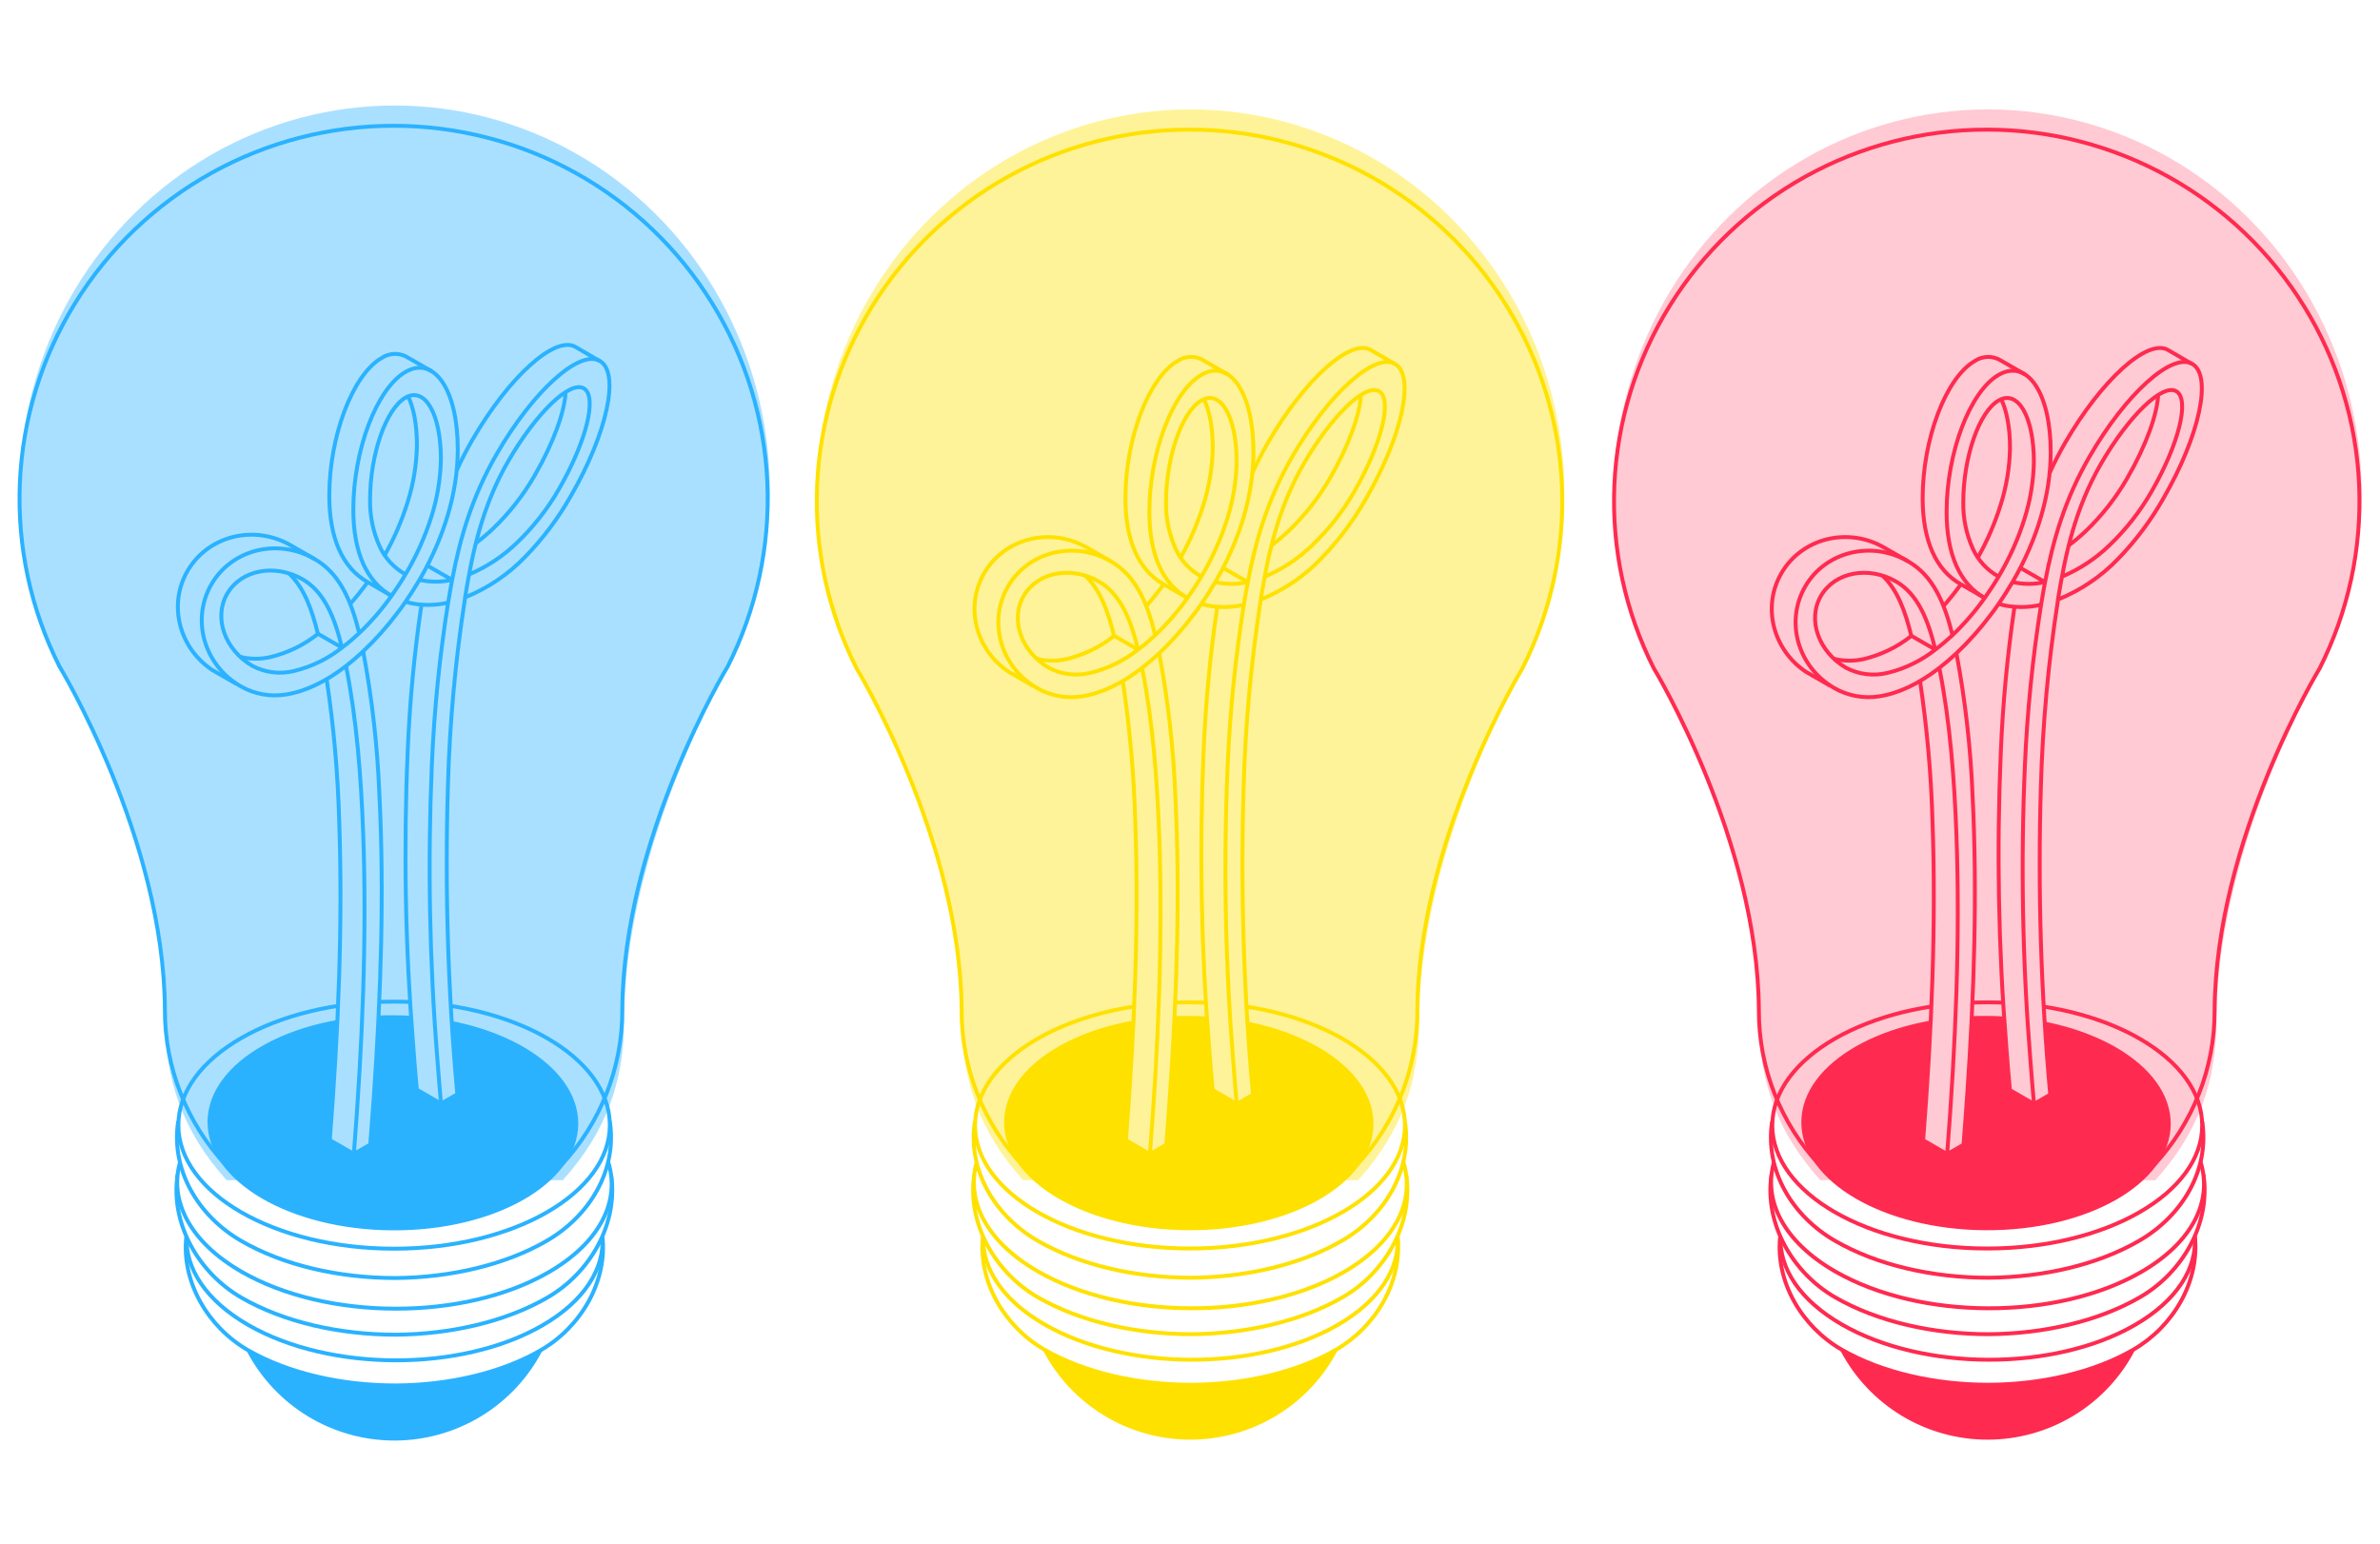 <svg id="eAIs6WKp8fu1" xmlns="http://www.w3.org/2000/svg" xmlns:xlink="http://www.w3.org/1999/xlink" viewBox="0 0 609 395" shape-rendering="geometricPrecision" text-rendering="geometricPrecision"><style><![CDATA[#eAIs6WKp8fu2_to {animation: eAIs6WKp8fu2_to__to 10000ms linear infinite normal forwards}@keyframes eAIs6WKp8fu2_to__to { 0% {transform: translate(508.656px,197.962px);animation-timing-function: cubic-bezier(0.42,0,0.58,1)} 50% {transform: translate(100.656px,197.962px);animation-timing-function: cubic-bezier(0.42,0,0.58,1)} 100% {transform: translate(508.656px,197.962px)}} #eAIs6WKp8fu102_to {animation: eAIs6WKp8fu102_to__to 10000ms linear infinite normal forwards}@keyframes eAIs6WKp8fu102_to__to { 0% {transform: translate(101px,197.573px);animation-timing-function: cubic-bezier(0.42,0,0.58,1)} 50% {transform: translate(509px,197.573px);animation-timing-function: cubic-bezier(0.42,0,0.58,1)} 100% {transform: translate(101px,197.573px)}}]]></style><defs><filter id="eAIs6WKp8fu50-filter" x="-150%" width="400%" y="-150%" height="400%"><feGaussianBlur id="eAIs6WKp8fu50-filter-blur-0" stdDeviation="70,70" result="result"/></filter><filter id="eAIs6WKp8fu100-filter" x="-150%" width="400%" y="-150%" height="400%"><feGaussianBlur id="eAIs6WKp8fu100-filter-blur-0" stdDeviation="70,70" result="result"/></filter><filter id="eAIs6WKp8fu150-filter" x="-150%" width="400%" y="-150%" height="400%"><feGaussianBlur id="eAIs6WKp8fu150-filter-blur-0" stdDeviation="70,70" result="result"/></filter></defs><g id="eAIs6WKp8fu2_to" transform="translate(508.656,197.962)"><g style="mix-blend-mode:multiply" transform="translate(-508.656,-197.962)"><path d="M505.122,261.29c2.51-.1,5-.08,7.54.06" fill="none" stroke="#ff2a50" stroke-miterlimit="10"/><path d="M522.392,262.5c6.603,1.131,12.966,3.373,18.82,6.63c18.15,10.48,18.26,27.41.24,37.81s-47.34,10.34-65.49-.14-18.26-27.4-.24-37.81c6.063-3.362,12.671-5.626,19.52-6.69" fill="none" stroke="#ff2a50" stroke-miterlimit="10"/><path d="M471.362,345.37c3.557,6.808,8.913,12.511,15.486,16.488c6.572,3.976,14.11,6.074,21.792,6.065c7.681-.01,15.214-2.126,21.777-6.118s11.905-9.708,15.445-16.525" fill="#ff2a50"/><path d="M471.362,345.37c3.557,6.808,8.913,12.511,15.486,16.488c6.572,3.976,14.11,6.074,21.792,6.065c7.681-.01,15.214-2.126,21.777-6.118s11.905-9.708,15.445-16.525" fill="none" stroke="#ff2a50" stroke-miterlimit="10"/><path d="M561.622,316.37c1.27,11.61-5.55,23.11-15.71,29s-23.61,8.94-37,9c-13.61,0-27.25-3-37.68-9-10.15-5.86-17-17.35-15.71-29" fill="#fff"/><path d="M561.622,316.37c1.27,11.61-5.55,23.11-15.71,29s-23.61,8.94-37,9c-13.61,0-27.25-3-37.68-9-10.15-5.86-17-17.35-15.71-29" fill="none" stroke="#ff2a50" stroke-miterlimit="10"/><path d="M561.622,316.42c.53,8.18-4.58,16.44-15.36,22.66-20.63,11.91-54.2,11.84-75-.16-10.73-6.19-16-14.36-15.65-22.44" fill="#fff"/><path d="M561.622,316.42c.53,8.18-4.58,16.44-15.36,22.66-20.63,11.91-54.2,11.84-75-.16-10.73-6.19-16-14.36-15.65-22.44" fill="none" stroke="#ff2a50" stroke-miterlimit="10"/><path d="M563.812,300.57c1.93,12.51-5.31,25.09-16.26,31.41-10.7,6.18-24.66,9.34-38.64,9.45-14.21,0-28.46-3.16-39.35-9.45s-18.19-18.9-16.25-31.41" fill="#fff"/><path d="M563.812,300.57c1.93,12.51-5.31,25.09-16.26,31.41-10.7,6.18-24.66,9.34-38.64,9.45-14.21,0-28.46-3.16-39.35-9.45s-18.19-18.9-16.25-31.41" fill="none" stroke="#ff2a50" stroke-miterlimit="10"/><path d="M563.092,297.37c3.09,9.93-2,20.51-15.2,28.14-21.55,12.45-56.62,12.37-78.33-.16-13.29-7.67-18.49-18.24-15.58-28.13" fill="#fff"/><path d="M563.092,297.37c3.09,9.93-2,20.51-15.2,28.14-21.55,12.45-56.62,12.37-78.33-.16-13.29-7.67-18.49-18.24-15.58-28.13" fill="none" stroke="#ff2a50" stroke-miterlimit="10"/><path d="M563.5,286.98c1.928,12.56-5.159,24.18-16.097,30.52-10.688,6.2-24.632,9.36-38.597,9.48-14.194,0-28.428-3.17-39.306-9.48s-17.982-17.96-16.044-30.52" fill="#fff"/><path d="M563.5,286.98c1.928,12.56-5.159,24.18-16.097,30.52-10.688,6.2-24.632,9.36-38.597,9.48-14.194,0-28.428-3.17-39.306-9.48s-17.982-17.96-16.044-30.52" fill="none" stroke="#ff2a50" stroke-linejoin="round" stroke-miterlimit="10"/><path d="M563.5,288c0,8.582-6.037,16.447-16.005,22.194-9.955,5.74-23.741,9.306-38.995,9.306s-29.04-3.566-38.995-9.306C459.537,304.447,453.5,296.582,453.5,288s6.037-16.447,16.005-22.194c9.955-5.74,23.741-9.306,38.995-9.306s29.04,3.566,38.995,9.306C557.463,271.553,563.5,279.418,563.5,288Z" fill="#fff" stroke="#ff2a50"/><path d="M554.953,287.693c.094-14.869-20.766-27.054-46.592-27.216s-46.839,11.761-46.932,26.63c-.094,14.87,20.766,27.055,46.592,27.217c25.827.162,46.839-11.761,46.932-26.631Z" fill="#ff2a50" stroke="#ff2a50" stroke-miterlimit="10"/><path d="M551.12,298.203c10.033-10.747,15.596-24.893,15.564-39.576.18-43.715,26.877-87.59,26.877-87.59c7.321-14.499,10.798-30.625,10.1-46.843s-5.548-31.988-14.087-45.808c-8.54-13.82-20.485-25.231-34.698-33.146-14.214-7.915-30.222-12.07-46.502-12.07-16.279,0-32.288,4.155-46.501,12.07-14.214,7.915-26.159,19.325-34.698,33.146-8.54,13.82-13.389,29.59-14.087,45.808s2.779,32.344,10.1,46.843c0,0,26.686,43.885,26.876,87.59-.028,14.684,5.539,28.83,15.574,39.576" fill="none" stroke="#ff2a50" stroke-miterlimit="10"/><path d="M496.912,145.34l6.373,5.31-3.187-6.372-1.062-4.249-1.062-8.497l1.062-8.497l2.124-10.621l2.125-5.311l4.248-7.435l5.311-4.248h5.31l-2.124-1.062-4.248-2.124-3.187-1.062-3.186,1.062-4.249,4.248-4.248,6.373-2.124,6.372-2.125,8.497-1.062,9.56l1.062,8.497l4.249,9.559Z" fill="#fff"/><path d="M513.906,108.165l-2.124-6.372l4.248,1.062l2.125,3.186l2.124,6.373v9.559l-1.292,8.116-2.957,7.816-4.024,8.763-5.235,7.853-6.673,7.813-3.186-7.435l2.124-2.124l7.435-10.622l3.187-6.372l2.124-6.373l2.124-8.497v-12.746Z" fill="#fff"/><path d="M460.8,170.831l4.96,2.887-4.96-7.136-1.062-4.248v-6.373l2.124-5.311l4.248-5.31l5.311-3.187l6.373-1.062l7.435,1.062-1.063-1.062-5.317-2.276-6.108-1.745-5.189.835-3.566,1.062-6.373,5.311-3.186,4.627-1.062,9.18l2.797,7.779l4.638,4.967Z" fill="#fff"/><path d="M486.291,153.837l-3.952-6.297l3.49,1.745l4.71,4.552l3.187,6.372l1.062,4.249v2.124l-1.106,1.027-6.329,3.222-8.497,2.124-4.249-1.062-4.484-2.538v-.649h6.108l6.873-2.124l6.215-4.208-1.966-5.351-1.062-3.186Z" fill="#fff"/><path d="M514.968,148.526l2.124-3.186l5.311,3.186-4.249,1.062-3.186-1.062Z" fill="#fff"/><path d="M529.458,139.687l-1.746,7.853l7.436-4.325l6.526-5.273l6.108-7.853l5.235-8.726l3.49-7.853l2.008-8.531-1.062-4.249-1.818-1.181-3.491,1.745-.872,4.363-2.316,7.819-4.665,9.632-5.235,6.981-4.97,5.692-4.628,3.906Z" fill="#fff"/><path d="M517.092,145.34l6.373,3.186l4.249-16.994l6.372-13.808l9.559-13.807l11.684-10.621l4.248-1.062-5.31-3.186h-3.187l-4.248,2.124-6.373,5.311-7.435,9.559-7.435,12.746-3.186,14.869-5.311,11.684Z" fill="#fff"/><path d="M514.624,279.299l5.655,3.055-1.292-20.507-.833-19.854-.912-17.666.912-18.446l1.063-26.553l3.186-24.429-6.906.495-2.653,21.81-1.062,28.677-.648,17.573.648,18.539l1.097,19.854l1.745,17.452Z" fill="#fff"/><path d="M491.937,291.514l6.108,3.491.873-11.344l1.745-34.902v-17.452l-.565-30.737L496.3,171.1l-4.699,2.917l2.081,20.642c.873,14.834.873,27.922.873,27.922s.371,12.438,0,27.923c-.341,14.202-1.365,30.157-2.618,41.01Z" fill="#fff"/><path d="M519.217,149.588l4.248-1.062-1.062,6.373h-2.124-8.497l3.186-6.373l4.249,1.062Z" fill="#fff"/><path d="M500.098,162.334l7.435-9.559-6.373-6.373-3.186-12.746l1.062-14.869l4.249-12.746l5.31-7.435l4.249-3.186h4.248l4.249,4.248l3.186,8.497v9.559v5.311l-2.124,8.497-2.124,6.373-2.124,4.248-4.249,8.497-5.311,7.435-5.31,6.373-4.249,4.249-7.435,5.31-10.621,4.249h-6.373l-7.435-3.187-5.31-6.372-2.124-7.435v-6.373l3.186-6.373l4.248-4.248l4.249-2.125l4.248-1.062h7.435l5.311,2.125l4.248,4.248l3.187,5.311l3.186,6.372l1.062,3.187Zm5.8-19.118l5.536,4.324l1.41-2.2l2.124-4.249l2.124-5.31l1.062-4.249l2.125-7.435v-10.621l-1.063-6.373-3.186-4.248-4.248-1.062-5.311,6.372-3.186,10.622-1.063,9.559l1.063,8.497l2.613,6.373Zm-13.235,13.807l2.125,8.497-1.062,2.124-4.249,2.125-4.248,2.124-5.311,1.062-6.373-1.062-5.31-4.249-3.187-5.31-1.062-5.311l2.647-5.992l4.788-3.567l6.373-1.062l6.372,2.124l4.249,3.186l4.248,5.311Z" clip-rule="evenodd" fill="#fff" fill-rule="evenodd"/><path d="M527.6,147.574c4.581-1.926,8.757-4.697,12.308-8.168c4.12-3.959,7.661-8.476,10.52-13.418c7.085-12.23,9.968-23.792,6.447-25.861-3.521-2.068-12.138,6.248-19.233,18.489-6.713,11.594-9.181,23.336-11.053,34.835v.191c-2.459,15.771-3.915,31.682-4.362,47.637-.805,26.306-.006,52.636,2.394,78.845l-4.159,2.386c-.341-3.84-.656-7.697-.947-11.572-1.999-24.94-2.461-49.978-1.383-74.973.59-13.815,1.975-27.585,4.149-41.242.184-1.124.375-2.248.574-3.373.138-.827.298-1.654.457-2.471c2.054-10.745,5.043-21.088,11.383-32.066c9.298-16.07,21.063-26.678,26.265-23.686s1.862,18.456-7.447,34.527c-3.166,5.574-7.03,10.725-11.499,15.327-4.321,4.513-9.553,8.06-15.351,10.406" fill="#fff"/><path d="M498.045,295.005l4.363-1.745.872-14.834l1.746-24.432.383-21.56-.383-19.451-.873-22.687-3.49-22.687L496.3,171.1l3.798,26.284c1.062,38.237,0,64.79,0,64.79s-.991,25.75-2.053,32.831Z" fill="#fff"/><path d="M529.344,139.576c1.548-1.152,3.026-2.396,4.426-3.723c4.12-3.959,7.661-8.476,10.52-13.418c4.862-8.401,7.745-16.484,7.936-21.385" fill="none" stroke="#ff2a50" stroke-miterlimit="10"/><path d="M506.1,142.663c2.421-4.27,4.375-8.786,5.83-13.471c1.495-4.704,2.301-9.599,2.394-14.532c0-5.304-.851-9.611-2.245-12.475" fill="none" stroke="#ff2a50" stroke-miterlimit="10"/><path d="M497.314,155.084c1.568-1.773,3.045-3.625,4.425-5.547" fill="none" stroke="#ff2a50" stroke-miterlimit="10"/><path d="M469.261,168.587c2.513.624,5.137.645,7.66.064c4.432-1.063,8.579-3.08,12.148-5.908v0c-1.489-6.184-3.542-11.806-7.319-15.381" fill="none" stroke="#ff2a50" stroke-miterlimit="10"/><path d="M507.866,153.037c-6.382-3.575-9.765-11.148-9.765-22.01c0-15.158,5.968-30.868,13.318-35.1c7.351-4.232,13.319,4.614,13.319,19.772c0,10.851-3.436,22.371-9.766,33.254-1.12,1.909-2.304,3.769-3.553,5.58-.68.986-1.372,1.941-2.127,2.917-2.617,3.49-5.528,6.751-8.702,9.748-1.436,1.347-2.904,2.599-4.383,3.744-5.149,4.01-10.446,6.513-15.35,7.256-3.964.628-8.024-.121-11.5-2.122-9.308-5.367-12.638-16.972-7.446-25.967c5.191-8.995,17.02-11.869,26.328-6.46c6.383,3.639,9.34,10.608,11.383,18.956" fill="none" stroke="#ff2a50" stroke-miterlimit="10"/><path d="M522.217,154.777c-2.853.649-5.804.739-8.691.265-.718-.128-1.428-.295-2.128-.499" fill="none" stroke="#ff2a50" stroke-miterlimit="10"/><path d="M527.6,147.574c4.581-1.926,8.757-4.697,12.308-8.168c4.12-3.959,7.661-8.476,10.52-13.418c7.085-12.23,9.968-23.792,6.447-25.861-3.521-2.068-12.138,6.248-19.233,18.489-6.713,11.594-9.181,23.336-11.053,34.835v.191c-2.459,15.771-3.915,31.682-4.362,47.637-.805,26.306-.006,52.636,2.394,78.845l-4.159,2.386c-.341-3.84-.656-7.697-.947-11.572-1.999-24.94-2.461-49.978-1.383-74.973.59-13.815,1.975-27.585,4.149-41.242.184-1.124.375-2.248.574-3.373.138-.827.298-1.654.457-2.471c2.054-10.745,5.043-21.088,11.383-32.066c9.298-16.07,21.063-26.678,26.265-23.686s1.862,18.456-7.447,34.527c-3.166,5.574-7.03,10.725-11.499,15.327-4.321,4.513-9.553,8.06-15.351,10.406" fill="none" stroke="#ff2a50" stroke-linejoin="round" stroke-miterlimit="10"/><path d="M514.972,148.953c2.724.621,5.553.621,8.277,0" fill="none" stroke="#ff2a50" stroke-miterlimit="10"/><path d="M495.207,166.232c-1.808-7.531-4.457-14.213-10.021-17.406-7.084-4.084-15.68-2.45-19.233,3.649s-.638,14.33,6.447,18.435c3.268,1.713,7.055,2.166,10.638,1.273c4.541-1.105,8.78-3.199,12.414-6.131c1.435-1.084,2.809-2.245,4.117-3.479c3.063-2.907,5.835-6.104,8.276-9.547c1.255-1.76,2.447-3.585,3.553-5.462c2.794-4.673,5.026-9.657,6.649-14.851c1.491-4.704,2.294-9.599,2.383-14.532c0-11.541-4.043-18.563-9.032-15.688-4.989,2.875-9.031,14.543-9.031,26.083-.063,4.046.757,8.056,2.404,11.753c1.362,3.06,3.689,5.593,6.627,7.213" fill="none" stroke="#ff2a50" stroke-miterlimit="10"/><path d="M500.622,167.208c2.266,12.04,3.645,24.228,4.127,36.468c1.234,24.525.426,50.364-1.383,76.554-.29,4.243-.606,8.486-.946,12.728l-4.181,2.377c2.191-27.898,3.34-55.403,2.383-81.603-.543-14.797-1.692-29.329-4.351-42.62v-.149" fill="none" stroke="#ff2a50" stroke-linejoin="round" stroke-miterlimit="10"/><path d="M498.239,295.335l-6.138-3.533c2.191-27.897,3.34-55.402,2.393-81.602-.34-12.022-1.406-24.012-3.191-35.906" fill="none" stroke="#ff2a50" stroke-miterlimit="10"/><path d="M520.43,282.489l-6.128-3.532c-.355-3.84-.674-7.698-.957-11.573-1.994-24.929-2.452-49.956-1.373-74.941.514-12.428,1.682-24.82,3.5-37.125" fill="none" stroke="#ff2a50" stroke-miterlimit="10"/><path d="M489.069,162.7l6.138,3.533" fill="none" stroke="#ff2a50" stroke-miterlimit="10"/><path d="M517.111,145.4l6.138,3.532" fill="none" stroke="#ff2a50" stroke-miterlimit="10"/><path d="M518.185,95.821l-6.138-3.532c-1.014-.64-2.193-.972-3.393-.953s-2.369.387-3.362,1.059c-7.361,4.243-13.319,19.942-13.319,35.099c0,10.862,3.405,18.436,9.766,22.011l6.127,3.532" fill="none" stroke="#ff2a50" stroke-miterlimit="10"/><path d="M560.875,93.127l-6.138-3.575c-5.202-2.991-16.957,7.616-26.265,23.686-1.479,2.554-2.828,5.181-4.043,7.871" fill="none" stroke="#ff2a50" stroke-miterlimit="10"/><path d="M468.261,175.472l-6.138-3.533c-8.436-5.632-11.297-16.664-6.287-25.266c5.213-8.974,16.957-11.912,26.265-6.556l6.138,3.532" fill="none" stroke="#ff2a50" stroke-miterlimit="10"/><g style="mix-blend-mode:multiply" opacity="0.25" filter="url(#eAIs6WKp8fu50-filter)"><path d="M551.528,302.025c11.329-12.587,15.642-25.738,15.61-40.919.18-45.198,26.956-90.562,26.956-90.562c7.343-14.991,10.83-31.664,10.13-48.432s-5.564-33.073-14.129-47.362c-8.564-14.289-20.545-26.087-34.8-34.27C541.039,32.296,524.984,28,508.656,28s-32.384,4.296-46.639,12.479-26.236,19.981-34.801,34.27c-8.564,14.289-13.428,30.594-14.128,47.362s2.787,33.441,10.13,48.432c0,0,26.765,45.374,26.956,90.562-.029,15.182,4.287,28.333,15.62,40.919" fill="#ff2a50"/></g></g></g><g style="mix-blend-mode:multiply" transform="translate(-1 0)"><path d="M302.122,261.29c2.51-.1,5-.08,7.54.06" fill="none" stroke="#ffe100" stroke-miterlimit="10"/><path d="M319.392,262.5c6.603,1.131,12.966,3.373,18.82,6.63c18.15,10.48,18.26,27.41.24,37.81s-47.34,10.34-65.49-.14-18.26-27.4-.24-37.81c6.063-3.362,12.671-5.626,19.52-6.69" fill="none" stroke="#ffe100" stroke-miterlimit="10"/><path d="M268.362,345.37c3.557,6.808,8.913,12.511,15.486,16.488c6.572,3.976,14.11,6.074,21.792,6.065c7.681-.01,15.214-2.126,21.777-6.118s11.905-9.708,15.445-16.525" fill="#ffe100"/><path d="M268.362,345.37c3.557,6.808,8.913,12.511,15.486,16.488c6.572,3.976,14.11,6.074,21.792,6.065c7.681-.01,15.214-2.126,21.777-6.118s11.905-9.708,15.445-16.525" fill="none" stroke="#ffe100" stroke-miterlimit="10"/><path d="M358.622,316.37c1.27,11.61-5.55,23.11-15.71,29s-23.61,8.94-37,9c-13.61,0-27.25-3-37.68-9-10.15-5.86-17-17.35-15.71-29" fill="#fff"/><path d="M358.622,316.37c1.27,11.61-5.55,23.11-15.71,29s-23.61,8.94-37,9c-13.61,0-27.25-3-37.68-9-10.15-5.86-17-17.35-15.71-29" fill="none" stroke="#ffe100" stroke-miterlimit="10"/><path d="M358.622,316.42c.53,8.18-4.58,16.44-15.36,22.66-20.63,11.91-54.2,11.84-75-.16-10.73-6.19-16-14.36-15.65-22.44" fill="#fff"/><path d="M358.622,316.42c.53,8.18-4.58,16.44-15.36,22.66-20.63,11.91-54.2,11.84-75-.16-10.73-6.19-16-14.36-15.65-22.44" fill="none" stroke="#ffe100" stroke-miterlimit="10"/><path d="M360.812,300.57c1.93,12.51-5.31,25.09-16.26,31.41-10.7,6.18-24.66,9.34-38.64,9.45-14.21,0-28.46-3.16-39.35-9.45s-18.19-18.9-16.25-31.41" fill="#fff"/><path d="M360.812,300.57c1.93,12.51-5.31,25.09-16.26,31.41-10.7,6.18-24.66,9.34-38.64,9.45-14.21,0-28.46-3.16-39.35-9.45s-18.19-18.9-16.25-31.41" fill="none" stroke="#ffe100" stroke-miterlimit="10"/><path d="M360.092,297.37c3.09,9.93-2,20.51-15.2,28.14-21.55,12.45-56.62,12.37-78.33-.16-13.29-7.67-18.49-18.24-15.58-28.13" fill="#fff"/><path d="M360.092,297.37c3.09,9.93-2,20.51-15.2,28.14-21.55,12.45-56.62,12.37-78.33-.16-13.29-7.67-18.49-18.24-15.58-28.13" fill="none" stroke="#ffe100" stroke-miterlimit="10"/><path d="M360.5,286.98c1.928,12.56-5.159,24.18-16.097,30.52-10.688,6.2-24.632,9.36-38.597,9.48-14.194,0-28.428-3.17-39.306-9.48s-17.982-17.96-16.044-30.52" fill="#fff"/><path d="M360.5,286.98c1.928,12.56-5.159,24.18-16.097,30.52-10.688,6.2-24.632,9.36-38.597,9.48-14.194,0-28.428-3.17-39.306-9.48s-17.982-17.96-16.044-30.52" fill="none" stroke="#ffe100" stroke-linejoin="round" stroke-miterlimit="10"/><path d="M360.5,288c0,8.582-6.037,16.447-16.005,22.194-9.955,5.74-23.741,9.306-38.995,9.306s-29.04-3.566-38.995-9.306C256.537,304.447,250.5,296.582,250.5,288s6.037-16.447,16.005-22.194c9.955-5.74,23.741-9.306,38.995-9.306s29.04,3.566,38.995,9.306C354.463,271.553,360.5,279.418,360.5,288Z" fill="#fff" stroke="#ffe100"/><path d="M351.953,287.693c.094-14.869-20.766-27.054-46.592-27.216s-46.839,11.761-46.932,26.63c-.094,14.87,20.766,27.055,46.592,27.217c25.827.162,46.839-11.761,46.932-26.631Z" fill="#ffe100" stroke="#ffe100" stroke-miterlimit="10"/><path d="M348.12,298.203c10.033-10.747,15.596-24.893,15.564-39.576.18-43.715,26.877-87.59,26.877-87.59c7.321-14.499,10.798-30.625,10.1-46.843s-5.548-31.988-14.087-45.808c-8.54-13.82-20.485-25.231-34.698-33.146-14.214-7.915-30.222-12.07-46.502-12.07-16.279,0-32.288,4.155-46.501,12.07-14.214,7.915-26.159,19.325-34.698,33.146-8.54,13.82-13.389,29.59-14.087,45.808s2.779,32.344,10.1,46.843c0,0,26.686,43.885,26.876,87.59-.028,14.684,5.539,28.83,15.574,39.576" fill="none" stroke="#ffe100" stroke-miterlimit="10"/><path d="M293.912,145.34l6.373,5.31-3.187-6.372-1.062-4.249-1.062-8.497l1.062-8.497l2.124-10.621l2.125-5.311l4.248-7.435l5.311-4.248h5.31l-2.124-1.062-4.248-2.124-3.187-1.062-3.186,1.062-4.249,4.248-4.248,6.373-2.124,6.372-2.125,8.497-1.062,9.56l1.062,8.497l4.249,9.559Z" fill="#fff"/><path d="M310.906,108.165l-2.124-6.372l4.248,1.062l2.125,3.186l2.124,6.373v9.559l-1.292,8.116-2.957,7.816-4.024,8.763-5.235,7.853-6.673,7.813-3.186-7.435l2.124-2.124l7.435-10.622l3.187-6.372l2.124-6.373l2.124-8.497v-12.746Z" fill="#fff"/><path d="M257.8,170.831l4.96,2.887-4.96-7.136-1.062-4.248v-6.373l2.124-5.311l4.248-5.31l5.311-3.187l6.373-1.062l7.435,1.062-1.063-1.062-5.317-2.276-6.108-1.745-5.189.835-3.566,1.062-6.373,5.311-3.186,4.627-1.062,9.18l2.797,7.779l4.638,4.967Z" fill="#fff"/><path d="M283.291,153.837l-3.952-6.297l3.49,1.745l4.71,4.552l3.187,6.372l1.062,4.249v2.124l-1.106,1.027-6.329,3.222-8.497,2.124-4.249-1.062-4.484-2.538v-.649h6.108l6.873-2.124l6.215-4.208-1.966-5.351-1.062-3.186Z" fill="#fff"/><path d="M311.968,148.526l2.124-3.186l5.311,3.186-4.249,1.062-3.186-1.062Z" fill="#fff"/><path d="M326.458,139.687l-1.746,7.853l7.436-4.325l6.526-5.273l6.108-7.853l5.235-8.726l3.49-7.853l2.008-8.531-1.062-4.249-1.818-1.181-3.491,1.745-.872,4.363-2.316,7.819-4.665,9.632-5.235,6.981-4.97,5.692-4.628,3.906Z" fill="#fff"/><path d="M314.092,145.34l6.373,3.186l4.249-16.994l6.372-13.808l9.559-13.807l11.684-10.621l4.248-1.062-5.31-3.186h-3.187l-4.248,2.124-6.373,5.311-7.435,9.559-7.435,12.746-3.186,14.869-5.311,11.684Z" fill="#fff"/><path d="M311.624,279.299l5.655,3.055-1.292-20.507-.833-19.854-.912-17.666.912-18.446l1.063-26.553l3.186-24.429-6.906.495-2.653,21.81-1.062,28.677-.648,17.573.648,18.539l1.097,19.854l1.745,17.452Z" fill="#fff"/><path d="M288.937,291.514l6.108,3.491.873-11.344l1.745-34.902v-17.452l-.565-30.737L293.3,171.1l-4.699,2.917l2.081,20.642c.873,14.834.873,27.922.873,27.922s.371,12.438,0,27.923c-.341,14.202-1.365,30.157-2.618,41.01Z" fill="#fff"/><path d="M316.217,149.588l4.248-1.062-1.062,6.373h-2.124-8.497l3.186-6.373l4.249,1.062Z" fill="#fff"/><path d="M297.098,162.334l7.435-9.559-6.373-6.373-3.186-12.746l1.062-14.869l4.249-12.746l5.31-7.435l4.249-3.186h4.248l4.249,4.248l3.186,8.497v9.559v5.311l-2.124,8.497-2.124,6.373-2.124,4.248-4.249,8.497-5.311,7.435-5.31,6.373-4.249,4.249-7.435,5.31-10.621,4.249h-6.373l-7.435-3.187-5.31-6.372-2.124-7.435v-6.373l3.186-6.373l4.248-4.248l4.249-2.125l4.248-1.062h7.435l5.311,2.125l4.248,4.248l3.187,5.311l3.186,6.372l1.062,3.187Zm5.8-19.118l5.536,4.324l1.41-2.2l2.124-4.249l2.124-5.31l1.062-4.249l2.125-7.435v-10.621l-1.063-6.373-3.186-4.248-4.248-1.062-5.311,6.372-3.186,10.622-1.063,9.559l1.063,8.497l2.613,6.373Zm-13.235,13.807l2.125,8.497-1.062,2.124-4.249,2.125-4.248,2.124-5.311,1.062-6.373-1.062-5.31-4.249-3.187-5.31-1.062-5.311l2.647-5.992l4.788-3.567l6.373-1.062l6.372,2.124l4.249,3.186l4.248,5.311Z" clip-rule="evenodd" fill="#fff" fill-rule="evenodd"/><path d="M324.6,147.574c4.581-1.926,8.757-4.697,12.308-8.168c4.12-3.959,7.661-8.476,10.52-13.418c7.085-12.23,9.968-23.792,6.447-25.861-3.521-2.068-12.138,6.248-19.233,18.489-6.713,11.594-9.181,23.336-11.053,34.835v.191c-2.459,15.771-3.915,31.682-4.362,47.637-.805,26.306-.006,52.636,2.394,78.845l-4.159,2.386c-.341-3.84-.656-7.697-.947-11.572-1.999-24.94-2.461-49.978-1.383-74.973.59-13.815,1.975-27.585,4.149-41.242.184-1.124.375-2.248.574-3.373.138-.827.298-1.654.457-2.471c2.054-10.745,5.043-21.088,11.383-32.066c9.298-16.07,21.063-26.678,26.265-23.686s1.862,18.456-7.447,34.527c-3.166,5.574-7.03,10.725-11.499,15.327-4.321,4.513-9.553,8.06-15.351,10.406" fill="#fff"/><path d="M295.045,295.005l4.363-1.745.872-14.834l1.746-24.432.383-21.56-.383-19.451-.873-22.687-3.49-22.687L293.3,171.1l3.798,26.284c1.062,38.237,0,64.79,0,64.79s-.991,25.75-2.053,32.831Z" fill="#fff"/><path d="M326.344,139.576c1.548-1.152,3.026-2.396,4.426-3.723c4.12-3.959,7.661-8.476,10.52-13.418c4.862-8.401,7.745-16.484,7.936-21.385" fill="none" stroke="#ffe100" stroke-miterlimit="10"/><path d="M303.1,142.663c2.421-4.27,4.375-8.786,5.83-13.471c1.495-4.704,2.301-9.599,2.394-14.532c0-5.304-.851-9.611-2.245-12.475" fill="none" stroke="#ffe100" stroke-miterlimit="10"/><path d="M294.314,155.084c1.568-1.773,3.045-3.625,4.425-5.547" fill="none" stroke="#ffe100" stroke-miterlimit="10"/><path d="M266.261,168.587c2.513.624,5.137.645,7.66.064c4.432-1.063,8.579-3.08,12.148-5.908v0c-1.489-6.184-3.542-11.806-7.319-15.381" fill="none" stroke="#ffe100" stroke-miterlimit="10"/><path d="M304.866,153.037c-6.382-3.575-9.765-11.148-9.765-22.01c0-15.158,5.968-30.868,13.318-35.1c7.351-4.232,13.319,4.614,13.319,19.772c0,10.851-3.436,22.371-9.766,33.254-1.12,1.909-2.304,3.769-3.553,5.58-.68.986-1.372,1.941-2.127,2.917-2.617,3.49-5.528,6.751-8.702,9.748-1.436,1.347-2.904,2.599-4.383,3.744-5.149,4.01-10.446,6.513-15.35,7.256-3.964.628-8.024-.121-11.5-2.122-9.308-5.367-12.638-16.972-7.446-25.967c5.191-8.995,17.02-11.869,26.328-6.46c6.383,3.639,9.34,10.608,11.383,18.956" fill="none" stroke="#ffe100" stroke-miterlimit="10"/><path d="M319.217,154.777c-2.853.649-5.804.739-8.691.265-.718-.128-1.428-.295-2.128-.499" fill="none" stroke="#ffe100" stroke-miterlimit="10"/><path d="M324.6,147.574c4.581-1.926,8.757-4.697,12.308-8.168c4.12-3.959,7.661-8.476,10.52-13.418c7.085-12.23,9.968-23.792,6.447-25.861-3.521-2.068-12.138,6.248-19.233,18.489-6.713,11.594-9.181,23.336-11.053,34.835v.191c-2.459,15.771-3.915,31.682-4.362,47.637-.805,26.306-.006,52.636,2.394,78.845l-4.159,2.386c-.341-3.84-.656-7.697-.947-11.572-1.999-24.94-2.461-49.978-1.383-74.973.59-13.815,1.975-27.585,4.149-41.242.184-1.124.375-2.248.574-3.373.138-.827.298-1.654.457-2.471c2.054-10.745,5.043-21.088,11.383-32.066c9.298-16.07,21.063-26.678,26.265-23.686s1.862,18.456-7.447,34.527c-3.166,5.574-7.03,10.725-11.499,15.327-4.321,4.513-9.553,8.06-15.351,10.406" fill="none" stroke="#ffe100" stroke-linejoin="round" stroke-miterlimit="10"/><path d="M311.972,148.953c2.724.621,5.553.621,8.277,0" fill="none" stroke="#ffe100" stroke-miterlimit="10"/><path d="M292.207,166.232c-1.808-7.531-4.457-14.213-10.021-17.406-7.084-4.084-15.68-2.45-19.233,3.649s-.638,14.33,6.447,18.435c3.268,1.713,7.055,2.166,10.638,1.273c4.541-1.105,8.78-3.199,12.414-6.131c1.435-1.084,2.809-2.245,4.117-3.479c3.063-2.907,5.835-6.104,8.276-9.547c1.255-1.76,2.447-3.585,3.553-5.462c2.794-4.673,5.026-9.657,6.649-14.851c1.491-4.704,2.294-9.599,2.383-14.532c0-11.541-4.043-18.563-9.032-15.688-4.989,2.875-9.031,14.543-9.031,26.083-.063,4.046.757,8.056,2.404,11.753c1.362,3.06,3.689,5.593,6.627,7.213" fill="none" stroke="#ffe100" stroke-miterlimit="10"/><path d="M297.622,167.208c2.266,12.04,3.645,24.228,4.127,36.468c1.234,24.525.426,50.364-1.383,76.554-.29,4.243-.606,8.486-.946,12.728l-4.181,2.377c2.191-27.898,3.34-55.403,2.383-81.603-.543-14.797-1.692-29.329-4.351-42.62v-.149" fill="none" stroke="#ffe100" stroke-linejoin="round" stroke-miterlimit="10"/><path d="M295.239,295.335l-6.138-3.533c2.191-27.897,3.34-55.402,2.393-81.602-.34-12.022-1.406-24.012-3.191-35.906" fill="none" stroke="#ffe100" stroke-miterlimit="10"/><path d="M317.43,282.489l-6.128-3.532c-.355-3.84-.674-7.698-.957-11.573-1.994-24.929-2.452-49.956-1.373-74.941.514-12.428,1.682-24.82,3.5-37.125" fill="none" stroke="#ffe100" stroke-miterlimit="10"/><path d="M286.069,162.7l6.138,3.533" fill="none" stroke="#ffe100" stroke-miterlimit="10"/><path d="M314.111,145.4l6.138,3.532" fill="none" stroke="#ffe100" stroke-miterlimit="10"/><path d="M315.185,95.821l-6.138-3.532c-1.014-.64-2.193-.972-3.393-.953s-2.369.387-3.362,1.059c-7.361,4.243-13.319,19.942-13.319,35.099c0,10.862,3.405,18.436,9.766,22.011l6.127,3.532" fill="none" stroke="#ffe100" stroke-miterlimit="10"/><path d="M357.875,93.127l-6.138-3.575c-5.202-2.991-16.957,7.616-26.265,23.686-1.479,2.554-2.828,5.181-4.043,7.871" fill="none" stroke="#ffe100" stroke-miterlimit="10"/><path d="M265.261,175.472l-6.138-3.533c-8.436-5.632-11.297-16.664-6.287-25.266c5.213-8.974,16.957-11.912,26.265-6.556l6.138,3.532" fill="none" stroke="#ffe100" stroke-miterlimit="10"/><g style="mix-blend-mode:multiply" opacity="0.4" filter="url(#eAIs6WKp8fu100-filter)"><path d="M348.528,302.025c11.329-12.587,15.642-25.738,15.61-40.919.18-45.198,26.956-90.562,26.956-90.562c7.343-14.991,10.83-31.664,10.13-48.432s-5.564-33.073-14.129-47.362c-8.564-14.289-20.545-26.087-34.8-34.27C338.039,32.296,321.984,28,305.656,28s-32.384,4.296-46.639,12.479-26.236,19.981-34.801,34.27c-8.564,14.289-13.428,30.594-14.128,47.362s2.787,33.441,10.13,48.432c0,0,26.765,45.374,26.956,90.562-.029,15.182,4.287,28.333,15.62,40.919" fill="#ffe100"/></g></g><g id="eAIs6WKp8fu102_to" transform="translate(101,197.573)"><g style="mix-blend-mode:multiply" transform="translate(-101,-197.573)"><path d="M97.454,261.129c2.519-.101,5.018-.081,7.567.06" fill="none" stroke="#2ab2ff" stroke-miterlimit="10"/><path d="M114.786,262.343c6.626,1.136,13.012,3.386,18.887,6.654c18.216,10.518,18.326,27.509.241,37.946s-47.51,10.377-65.725-.14c-18.215-10.518-18.326-27.499-.241-37.946c6.084-3.374,12.716-5.647,19.59-6.715" fill="none" stroke="#2ab2ff" stroke-miterlimit="10"/><path d="M63.572,345.511c3.57,6.834,8.945,12.557,15.541,16.548c6.596,3.99,14.161,6.096,21.87,6.086c7.709-.009,15.268-2.132,21.855-6.139s11.948-9.743,15.501-16.585" fill="#2ab2ff"/><path d="M63.572,345.511c3.57,6.834,8.945,12.557,15.541,16.548c6.596,3.99,14.161,6.096,21.87,6.086c7.709-.009,15.268-2.132,21.855-6.139s11.948-9.743,15.501-16.585" fill="none" stroke="#2ab2ff" stroke-miterlimit="10"/><path d="M154.157,316.407c1.275,11.652-5.57,23.193-15.767,29.104-10.196,5.911-23.695,8.972-37.133,9.033-13.659,0-27.348-3.011-37.815-9.033-10.187-5.881-17.061-17.412-15.767-29.104" fill="#fff"/><path d="M154.157,316.407c1.275,11.652-5.57,23.193-15.767,29.104-10.196,5.911-23.695,8.972-37.133,9.033-13.659,0-27.348-3.011-37.815-9.033-10.187-5.881-17.061-17.412-15.767-29.104" fill="none" stroke="#2ab2ff" stroke-miterlimit="10"/><path d="M154.157,316.457c.532,8.21-4.596,16.499-15.415,22.742-20.704,11.953-54.395,11.882-75.27-.161-10.769-6.212-16.058-14.412-15.706-22.521" fill="#fff"/><path d="M154.157,316.457c.532,8.21-4.596,16.499-15.415,22.742-20.704,11.953-54.395,11.882-75.27-.161-10.769-6.212-16.058-14.412-15.706-22.521" fill="none" stroke="#2ab2ff" stroke-miterlimit="10"/><path d="M156.355,300.55c1.937,12.555-5.329,25.18-16.319,31.523-10.738,6.202-24.748,9.374-38.779,9.484-14.261,0-28.562-3.171-39.491-9.484-10.929-6.312-18.256-18.968-16.308-31.523" fill="#fff"/><path d="M156.355,300.55c1.937,12.555-5.329,25.18-16.319,31.523-10.738,6.202-24.748,9.374-38.779,9.484-14.261,0-28.562-3.171-39.491-9.484-10.929-6.312-18.256-18.968-16.308-31.523" fill="none" stroke="#2ab2ff" stroke-miterlimit="10"/><path d="M155.632,297.339c3.101,9.965-2.007,20.583-15.254,28.241-21.628,12.495-56.824,12.414-78.612-.161-13.338-7.697-18.556-18.305-15.636-28.231" fill="#fff"/><path d="M155.632,297.339c3.101,9.965-2.007,20.583-15.254,28.241-21.628,12.495-56.824,12.414-78.612-.161-13.338-7.697-18.556-18.305-15.636-28.231" fill="none" stroke="#2ab2ff" stroke-miterlimit="10"/><path d="M156.041,286.912c1.935,12.605-5.177,24.267-16.154,30.629-10.727,6.222-24.721,9.394-38.736,9.515-14.245,0-28.531-3.182-39.448-9.515-10.917-6.332-18.047-18.024-16.102-30.629" fill="#fff"/><path d="M156.041,286.912c1.935,12.605-5.177,24.267-16.154,30.629-10.727,6.222-24.721,9.394-38.736,9.515-14.245,0-28.531-3.182-39.448-9.515-10.917-6.332-18.047-18.024-16.102-30.629" fill="none" stroke="#2ab2ff" stroke-linejoin="round" stroke-miterlimit="10"/><path d="M156.043,287.935c0,8.614-6.059,16.508-16.064,22.276-9.99,5.761-23.826,9.339-39.135,9.339-15.31,0-29.145-3.578-39.136-9.339-10.004-5.768-16.064-13.662-16.064-22.276c0-8.613,6.06-16.507,16.064-22.275c9.991-5.761,23.826-9.34,39.136-9.34c15.309,0,29.145,3.579,39.135,9.34c10.005,5.768,16.064,13.662,16.064,22.275Z" fill="#fff" stroke="#2ab2ff"/><path d="M147.464,287.628c.094-14.923-20.841-27.153-46.76-27.315-25.919-.162-47.007,11.804-47.101,26.727s20.841,27.152,46.76,27.314c25.919.163,47.007-11.803,47.101-26.726Z" fill="#2ab2ff" stroke="#2ab2ff" stroke-miterlimit="10"/><path d="M143.617,298.175c10.069-10.785,15.652-24.983,15.62-39.718.181-43.873,26.973-87.905,26.973-87.905c7.348-14.551,10.837-30.736,10.137-47.012-.701-16.276-5.568-32.103-14.138-45.973s-20.558-25.322-34.823-33.265c-14.264-7.943-30.331-12.113-46.669-12.113-16.338,0-32.404,4.17-46.669,12.113-14.264,7.943-26.253,19.395-34.823,33.265s-13.437,29.697-14.138,45.973s2.789,32.461,10.136,47.012c0,0,26.783,44.042,26.973,87.905-.029,14.736,5.558,28.934,15.63,39.718" fill="none" stroke="#2ab2ff" stroke-miterlimit="10"/><path d="M89.214,144.762l6.396,5.33-3.198-6.396-1.066-4.264-1.066-8.527l1.066-8.528l2.132-10.659l2.132-5.33l4.264-7.462l5.33-4.264h5.33l-2.132-1.066-4.264-2.132-3.198-1.066-3.198,1.066-4.264,4.264-4.264,6.396-2.132,6.396-2.132,8.527-1.066,9.594l1.066,8.527l4.264,9.594Z" fill="#fff"/><path d="M106.269,107.454l-2.132-6.396l4.264,1.066l2.132,3.198l2.132,6.396v9.593l-1.297,8.145-2.967,7.844-4.038,8.795-5.255,7.881-6.697,7.841-3.198-7.462l2.132-2.131l7.462-10.66l3.198-6.396l2.132-6.395l2.132-8.528v-12.791Z" fill="#fff"/><path d="M52.972,170.345l4.978,2.897-4.978-7.161-1.066-4.264v-6.396l2.132-5.329l4.264-5.33l5.33-3.198l6.396-1.066l7.462,1.066-1.066-1.066-5.337-2.285-6.13-1.751-5.208.838-3.578,1.066-6.396,5.33-3.198,4.644-1.066,9.213l2.807,7.807l4.655,4.985Z" fill="#fff"/><path d="M78.554,153.289l-3.966-6.319l3.503,1.752l4.727,4.567l3.198,6.396l1.066,4.264v2.132l-1.109,1.031-6.352,3.233-8.528,2.131-4.264-1.065-4.5-2.548v-.65h6.13l6.898-2.132l6.237-4.224-1.974-5.37-1.066-3.198Z" fill="#fff"/><path d="M107.335,147.96l2.132-3.198l5.329,3.198-4.263,1.066-3.198-1.066Z" fill="#fff"/><path d="M121.876,139.089l-1.751,7.881l7.463-4.34l6.548-5.292l6.13-7.882l5.255-8.757l3.502-7.881l2.016-8.562-1.066-4.264-1.825-1.186-3.503,1.752-.876,4.378-2.324,7.847-4.681,9.668-5.255,7.005-4.987,5.712-4.646,3.921Z" fill="#fff"/><path d="M109.467,144.762l6.395,3.198l4.264-17.055l6.396-13.858l9.593-13.857l11.726-10.659l4.264-1.066-5.33-3.198h-3.198l-4.264,2.132-6.395,5.33-7.462,9.594-7.462,12.791-3.197,14.923-5.33,11.726Z" fill="#fff"/><path d="M106.99,279.203l5.675,3.066-1.297-20.581-.835-19.925-.916-17.73.916-18.512l1.066-26.649l3.198-24.517-6.932.497-2.662,21.888-1.066,28.781-.65,17.636.65,18.606l1.101,19.925l1.752,17.515Z" fill="#fff"/><path d="M84.221,291.462l6.13,3.503.876-11.384l1.751-35.028v-17.515l-.567-30.847-3.812-29.576-4.716,2.927l2.089,20.717c.876,14.887.876,28.022.876,28.022s.373,12.482,0,28.023c-.342,14.254-1.37,30.266-2.627,41.158Z" fill="#fff"/><path d="M111.599,149.026l4.264-1.066-1.066,6.395h-2.132-8.528l3.198-6.395l4.264,1.066Z" fill="#fff"/><path d="M92.412,161.817l7.462-9.593-6.396-6.396-3.198-12.792l1.066-14.923l4.264-12.791l5.33-7.462l4.264-3.198h4.264l4.264,4.264l3.197,8.528v9.593v5.33l-2.131,8.528-2.132,6.395-2.132,4.264-4.264,8.528-5.33,7.461-5.33,6.396-4.264,4.264-7.462,5.33-10.659,4.263h-6.396l-7.462-3.198-5.33-6.395-2.132-7.462v-6.396l3.198-6.395l4.264-4.264l4.264-2.132l4.264-1.066h7.462l5.33,2.132l4.264,4.264l3.198,5.33l3.198,6.395l1.066,3.198Zm5.821-19.187l5.556,4.34l1.415-2.208l2.132-4.264l2.132-5.33l1.066-4.263l2.131-7.462v-10.66l-1.066-6.395-3.197-4.264-4.264-1.066-5.33,6.396-3.198,10.659-1.066,9.594l1.066,8.527l2.623,6.396ZM84.95,156.487l2.132,8.528-1.066,2.132-4.264,2.132-4.264,2.132-5.33,1.065-6.396-1.065-5.33-4.264-3.198-5.33-1.066-5.33l2.656-6.014l4.806-3.579l6.396-1.066l6.396,2.132l4.264,3.198l4.264,5.329Z" clip-rule="evenodd" fill="#fff" fill-rule="evenodd"/><path d="M120.012,147.004c4.598-1.933,8.788-4.714,12.352-8.197c4.135-3.973,7.689-8.506,10.559-13.466c7.11-12.275,10.003-23.878,6.47-25.954-3.534-2.076-12.182,6.27-19.303,18.555-6.737,11.636-9.213,23.42-11.092,34.96v.192c-2.468,15.828-3.93,31.796-4.378,47.808-.808,26.401-.006,52.825,2.402,79.129l-4.174,2.395c-.342-3.854-.658-7.725-.95-11.614-2.006-25.029-2.469-50.157-1.388-75.243.592-13.865,1.982-27.684,4.164-41.39.185-1.128.377-2.256.576-3.385.139-.83.299-1.661.459-2.48c2.061-10.784,5.061-21.164,11.424-32.182c9.331-16.128,21.139-26.773,26.359-23.771c5.221,3.002,1.868,18.523-7.473,34.651-3.178,5.595-7.056,10.764-11.541,15.383-4.336,4.529-9.587,8.088-15.406,10.443" fill="#fff"/><path d="M90.351,294.965l4.378-1.751.876-14.887l1.751-24.52.385-21.637-.385-19.521-.876-22.769-3.503-22.768-4.379,3.503l3.812,26.378c1.066,38.374,0,65.023,0,65.023s-.995,25.843-2.061,32.949Z" fill="#fff"/><path d="M121.763,138.978c1.553-1.157,3.036-2.405,4.441-3.737c4.135-3.973,7.689-8.507,10.559-13.467c4.879-8.431,7.772-16.543,7.964-21.461" fill="none" stroke="#2ab2ff" stroke-miterlimit="10"/><path d="M98.435,142.075c2.429-4.285,4.391-8.817,5.851-13.519c1.5-4.721,2.309-9.633,2.402-14.585c0-5.322-.854-9.645-2.253-12.519" fill="none" stroke="#2ab2ff" stroke-miterlimit="10"/><path d="M89.617,154.541c1.574-1.779,3.056-3.638,4.441-5.567" fill="none" stroke="#2ab2ff" stroke-miterlimit="10"/><path d="M61.464,168.093c2.521.625,5.155.647,7.687.064c4.449-1.067,8.61-3.091,12.192-5.93v0c-1.495-6.206-3.555-11.848-7.345-15.436" fill="none" stroke="#2ab2ff" stroke-miterlimit="10"/><path d="M100.208,152.487c-6.406-3.588-9.801-11.189-9.801-22.09c0-15.212,5.989-30.978,13.366-35.226c7.378-4.247,13.367,4.631,13.367,19.844c0,10.89-3.448,22.451-9.801,33.373-1.124,1.916-2.313,3.783-3.566,5.6-.683.99-1.377,1.948-2.135,2.927-2.626,3.503-5.548,6.776-8.733,9.783-1.441,1.352-2.915,2.609-4.399,3.758-5.167,4.024-10.484,6.537-15.406,7.282-3.978.631-8.053-.121-11.541-2.129-9.342-5.387-12.683-17.033-7.473-26.06c5.21-9.028,17.082-11.913,26.424-6.484c6.406,3.652,9.374,10.646,11.424,19.024" fill="none" stroke="#2ab2ff" stroke-miterlimit="10"/><path d="M114.61,154.233c-2.863.651-5.825.742-8.723.266-.72-.129-1.433-.296-2.135-.501" fill="none" stroke="#2ab2ff" stroke-miterlimit="10"/><path d="M120.012,147.004c4.598-1.933,8.788-4.714,12.352-8.197c4.135-3.973,7.689-8.506,10.559-13.466c7.11-12.275,10.003-23.878,6.47-25.954-3.534-2.076-12.182,6.27-19.303,18.555-6.737,11.636-9.213,23.42-11.092,34.96v.192c-2.468,15.828-3.93,31.796-4.378,47.808-.808,26.401-.006,52.825,2.402,79.129l-4.174,2.395c-.342-3.854-.658-7.725-.95-11.614-2.006-25.029-2.469-50.157-1.388-75.243.592-13.865,1.982-27.684,4.164-41.39.185-1.128.377-2.256.576-3.385.139-.83.299-1.661.459-2.48c2.061-10.784,5.061-21.164,11.424-32.182c9.331-16.128,21.139-26.773,26.359-23.771c5.221,3.002,1.868,18.523-7.473,34.651-3.178,5.595-7.056,10.764-11.541,15.383-4.336,4.529-9.587,8.088-15.406,10.443" fill="none" stroke="#2ab2ff" stroke-linejoin="round" stroke-miterlimit="10"/><path d="M107.339,148.388c2.734.623,5.573.623,8.306,0" fill="none" stroke="#2ab2ff" stroke-miterlimit="10"/><path d="M87.503,165.73c-1.815-7.559-4.473-14.265-10.057-17.47-7.11-4.098-15.737-2.459-19.302,3.663-3.566,6.121-.641,14.382,6.47,18.501c3.28,1.719,7.081,2.174,10.676,1.278c4.558-1.109,8.812-3.211,12.459-6.153c1.44-1.088,2.819-2.254,4.132-3.492c3.074-2.917,5.856-6.126,8.306-9.581c1.26-1.767,2.456-3.598,3.566-5.482c2.804-4.689,5.044-9.692,6.673-14.904c1.496-4.721,2.302-9.634,2.391-14.584c0-11.583-4.057-18.63-9.064-15.745s-9.064,14.595-9.064,26.177c-.063,4.06.76,8.085,2.413,11.795c1.367,3.071,3.703,5.613,6.651,7.239" fill="none" stroke="#2ab2ff" stroke-miterlimit="10"/><path d="M92.937,166.709c2.274,12.083,3.659,24.315,4.142,36.599c1.238,24.613.427,50.545-1.388,76.829-.292,4.258-.609,8.516-.95,12.775l-4.196,2.384c2.199-27.997,3.352-55.601,2.392-81.896-.544-14.85-1.698-29.434-4.367-42.773v-.149" fill="none" stroke="#2ab2ff" stroke-linejoin="round" stroke-miterlimit="10"/><path d="M90.546,295.296l-6.16-3.545c2.199-27.997,3.352-55.601,2.402-81.896-.342-12.064-1.411-24.098-3.203-36.035" fill="none" stroke="#2ab2ff" stroke-miterlimit="10"/><path d="M112.816,282.405l-6.15-3.545c-.355-3.854-.676-7.726-.96-11.615-2.001-25.018-2.461-50.136-1.378-75.21.516-12.473,1.688-24.91,3.513-37.259" fill="none" stroke="#2ab2ff" stroke-miterlimit="10"/><path d="M81.343,162.185l6.16,3.545" fill="none" stroke="#2ab2ff" stroke-miterlimit="10"/><path d="M109.485,144.822l6.16,3.545" fill="none" stroke="#2ab2ff" stroke-miterlimit="10"/><path d="M110.564,95.065l-6.161-3.545c-1.017-.643-2.201-.975-3.405-.956-1.205.019-2.377.388-3.374,1.063-7.388,4.258-13.367,20.014-13.367,35.226c0,10.901,3.416,18.502,9.801,22.09l6.15,3.545" fill="none" stroke="#2ab2ff" stroke-miterlimit="10"/><path d="M153.407,92.361l-6.16-3.587c-5.221-3.002-17.018,7.643-26.36,23.772-1.484,2.563-2.838,5.2-4.057,7.899" fill="none" stroke="#2ab2ff" stroke-miterlimit="10"/><path d="M60.46,175.002l-6.16-3.545c-8.466-5.653-11.338-16.724-6.31-25.357c5.231-9.007,17.018-11.955,26.359-6.579l6.16,3.545" fill="none" stroke="#2ab2ff" stroke-miterlimit="10"/><g style="mix-blend-mode:multiply" opacity="0.4" filter="url(#eAIs6WKp8fu150-filter)"><path d="M144.026,302.011c11.37-12.633,15.699-25.831,15.666-41.066.182-45.361,27.054-90.888,27.054-90.888c7.368-15.045,10.868-31.778,10.166-48.606-.703-16.829-5.584-33.193-14.18-47.533-8.595-14.341-20.619-26.181-34.925-34.394C133.5,31.312,117.386,27,101,27c-16.386,0-32.5,4.312-46.807,12.524s-26.33,20.053-34.926,34.394-13.477,30.704-14.179,47.533c-.702,16.828,2.797,33.561,10.166,48.606c0,0,26.862,45.537,27.053,90.888-.029,15.237,4.303,28.434,15.676,41.066" fill="#2ab2ff"/></g></g></g></svg>